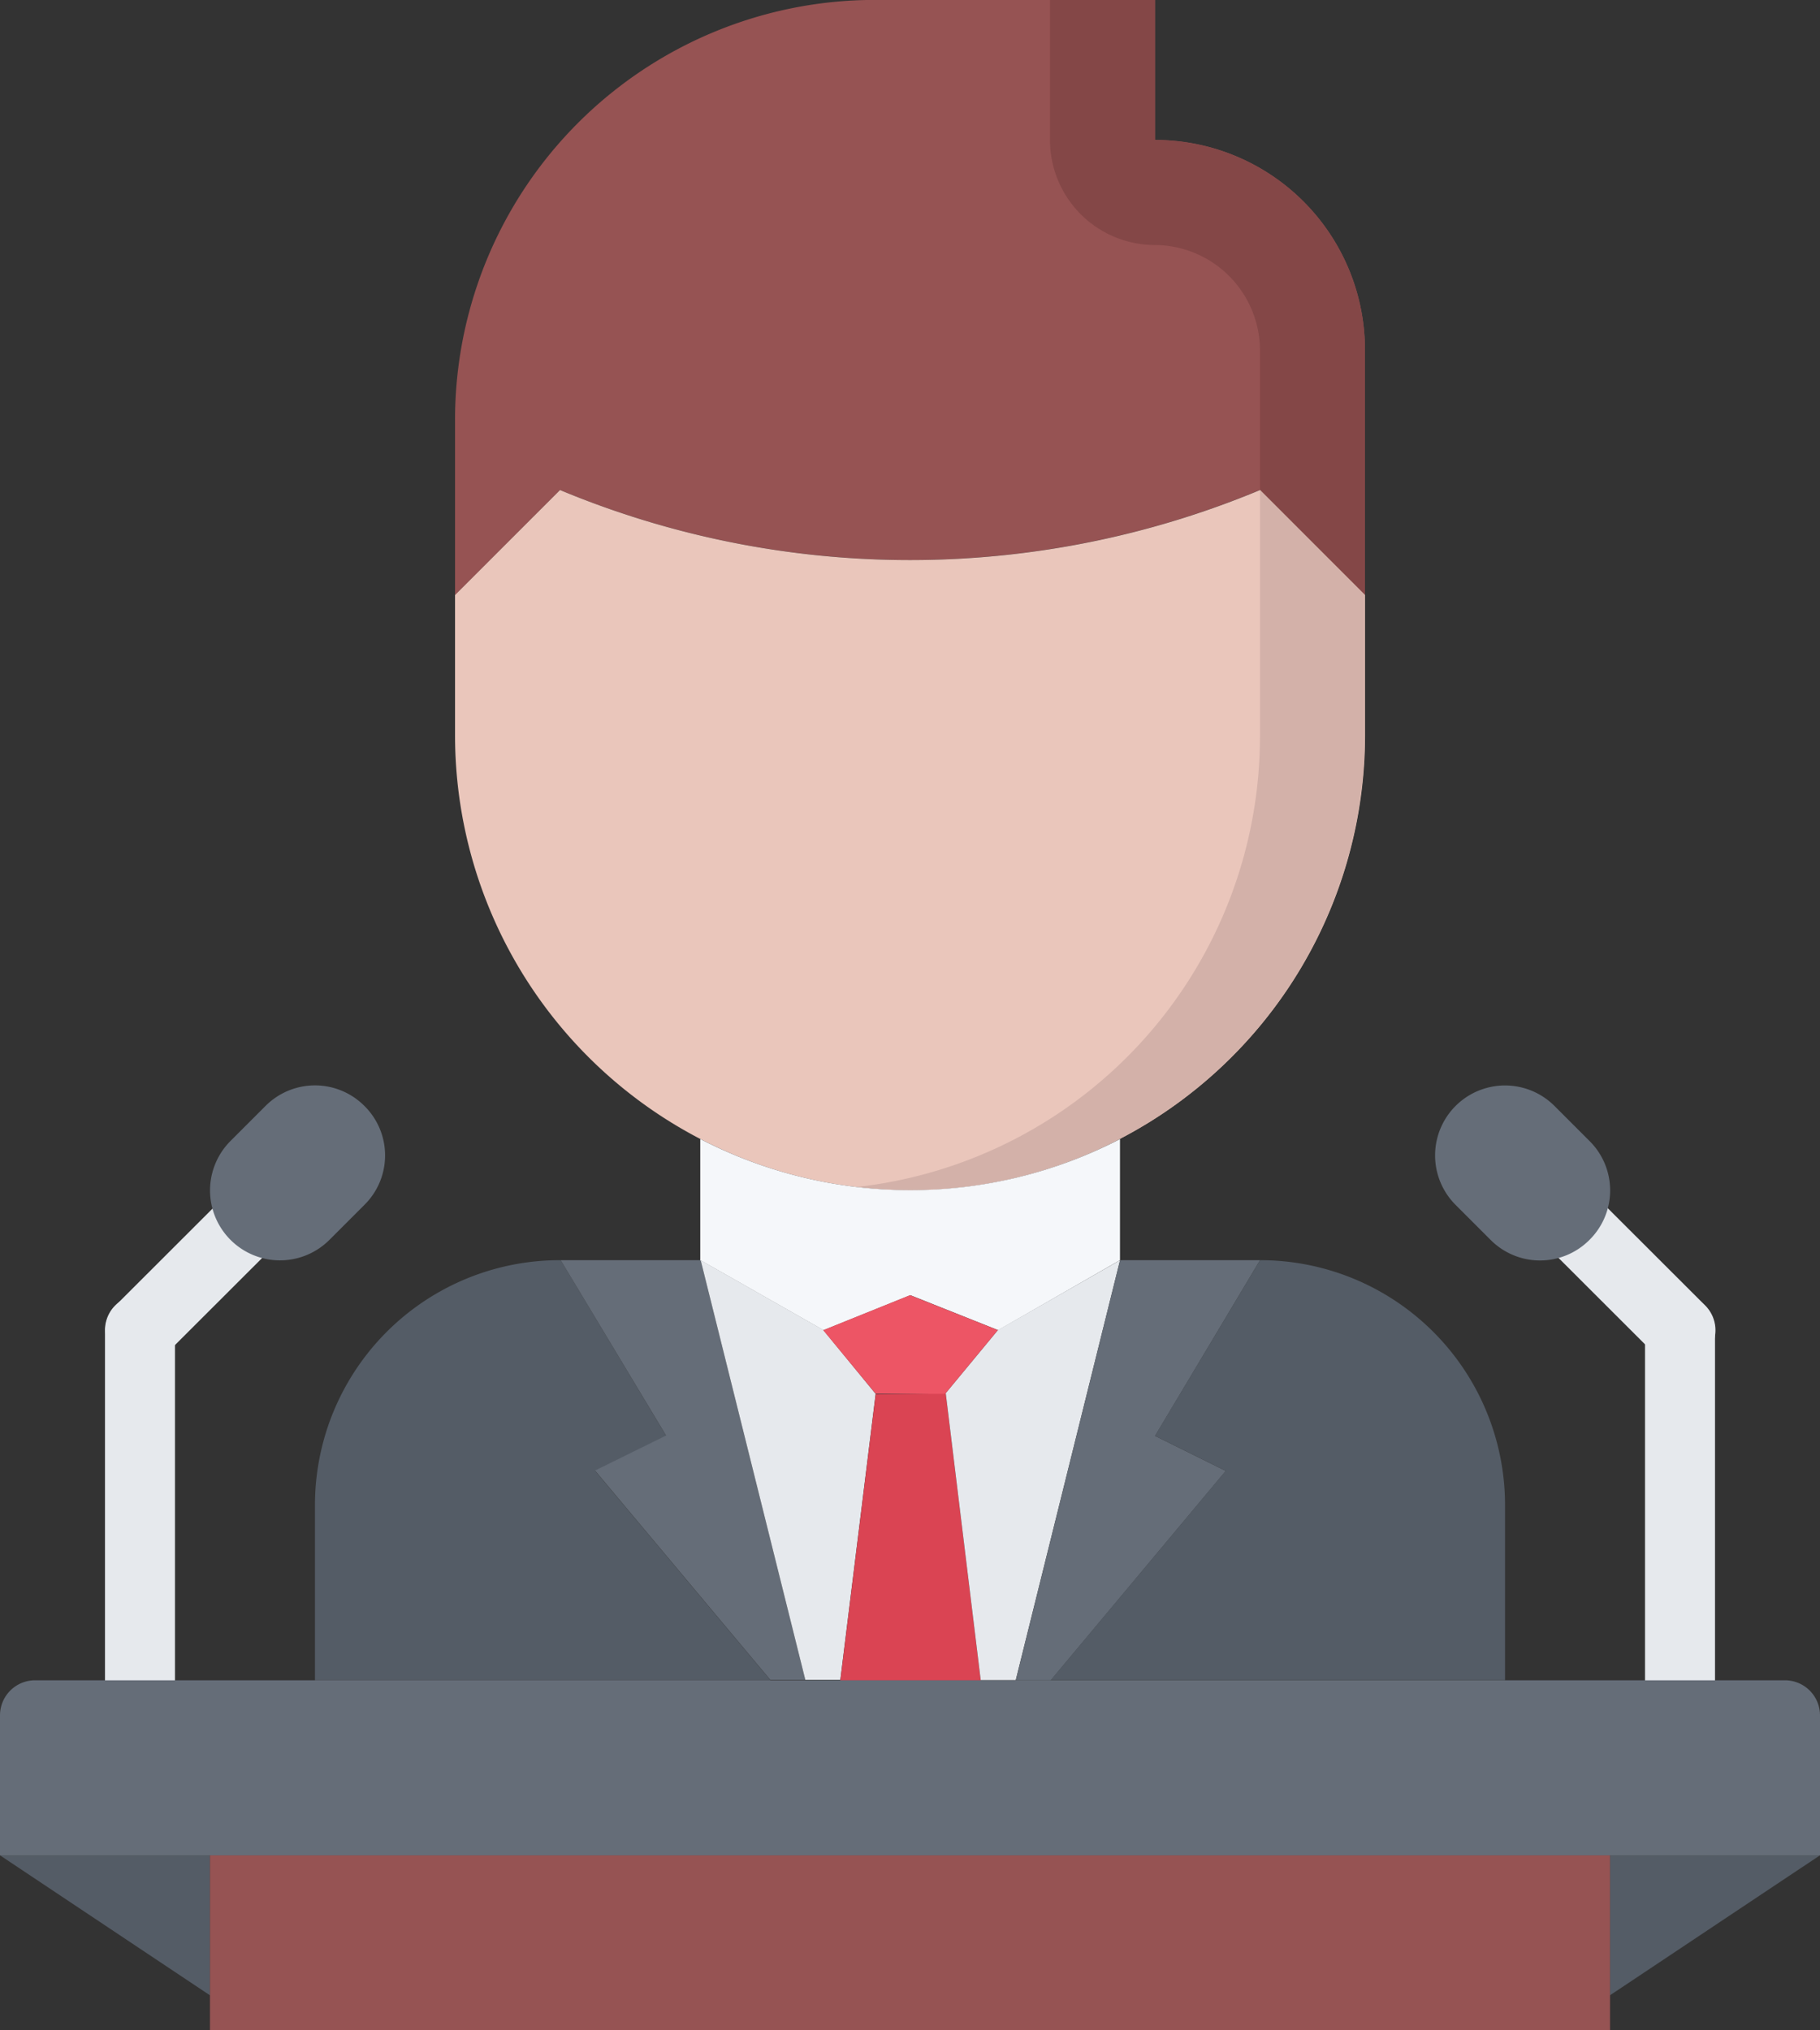 <svg xmlns="http://www.w3.org/2000/svg" width="22.414" height="25" viewBox="0 0 22.414 25"><rect x="0" y="0" width="22.414" height="25" fill="#333333" stroke="none"/><defs><style>.a{fill:#965353;}.b{fill:#844747;}.c{fill:#eac6bb;}.d{fill:#d3b1a9;}.e{fill:#545c66;}.f{fill:#656d78;}.g{fill:#e6e9ed;}.h{fill:#f5f7fa;}.i{fill:#da4453;}.j{fill:#ed5565;}</style></defs><g transform="translate(0 -5.177)"><path class="a" d="M105.293,38.042,104,39.336V37.18a5.171,5.171,0,0,1,5.172-5.173h3.448v1.724a2.586,2.586,0,0,1,2.586,2.586v3.017l-1.293-1.293a11.207,11.207,0,0,1-8.621,0Zm0,0" transform="translate(-98.396 -26.831)"/><path class="b" d="M241.293,35.025a1.3,1.3,0,0,1,1.293,1.293v1.724l1.293,1.293V36.318a2.586,2.586,0,0,0-2.586-2.586V32.008H240v1.724A1.293,1.293,0,0,0,241.293,35.025Zm0,0" transform="translate(-227.069 -26.831)"/><path class="c" d="M115.207,147.025a5.6,5.6,0,1,1-11.207,0V145.3l1.293-1.293a11.207,11.207,0,0,0,8.621,0l1.293,1.293Zm0,0" transform="translate(-98.396 -132.796)"/><path class="d" d="M200.942,144.008h0v3.016a5.585,5.585,0,0,1-4.957,5.564,5.675,5.675,0,0,0,.647.04,5.6,5.6,0,0,0,5.6-5.6V145.3Zm0,0" transform="translate(-185.425 -132.796)"/><path class="e" d="M75.026,320l1.3,2.164-.875.431,2.159,2.578H72v-2.155A3.015,3.015,0,0,1,75.017,320Zm0,0" transform="translate(-68.121 -299.306)"/><path class="f" d="M129.884,320l1.289,5.168h-.431l-2.159-2.578.875-.431L128.16,320h1.716Zm0,0" transform="translate(-121.255 -299.306)"/><path class="g" d="M162.315,321.72v0l-.435,3.522h-.431l-1.289-5.168,1.509.858Zm0,0" transform="translate(-151.531 -299.38)"/><path class="h" d="M162.586,292.95a5.618,5.618,0,0,0,2.586-.629v1.491l-1.5.862-1.082-.431-1.069.431-1.509-.858-.009,0V292.32A5.618,5.618,0,0,0,162.586,292.95Zm0,0" transform="translate(-151.379 -273.118)"/><path class="i" d="M193.376,350.4l.431,3.535h-1.729l.435-3.522Zm0,0" transform="translate(-181.729 -328.066)"/><path class="g" d="M218.307,320l-1.285,5.172h-.431l-.431-3.535.642-.776Zm0,0" transform="translate(-204.513 -299.306)"/><path class="f" d="M233.876,322.164l.871.431-2.155,2.578h-.431L233.445,320h1.724Zm0,0" transform="translate(-219.651 -299.306)"/><path class="e" d="M242.738,320a3.015,3.015,0,0,1,3.017,3.017v2.155H240.16l2.155-2.578-.871-.431Zm0,0" transform="translate(-227.22 -299.306)"/><path class="e" d="M370.571,456l-2.587,1.724h0V456Zm0,0" transform="translate(-348.157 -427.978)"/><path class="e" d="M2.586,456v1.724h0L0,456Zm0,0" transform="translate(0 -427.978)"/><path class="a" d="M65.242,457.724v.431H48V456H65.242Zm0,0" transform="translate(-45.414 -427.978)"/><g transform="translate(1.293 19.581)"><path class="g" d="M24.436,301.747a.431.431,0,0,1-.3-.736l1.546-1.544a.431.431,0,0,1,.61.609l-1.546,1.544A.43.43,0,0,1,24.436,301.747Zm0,0" transform="translate(-24.005 -299.341)"/><path class="g" d="M24.439,333.173a.431.431,0,0,1-.431-.431v-4.311a.431.431,0,0,1,.862,0v4.311A.431.431,0,0,1,24.439,333.173Zm0,0" transform="translate(-24.008 -326.456)"/><path class="g" d="M349.294,301.747a.43.43,0,0,1-.3-.126l-1.546-1.544a.431.431,0,1,1,.61-.609l1.546,1.544a.431.431,0,0,1-.3.736Zm0,0" transform="translate(-329.897 -299.341)"/><path class="g" d="M376.439,333.173a.431.431,0,0,1-.431-.431v-4.311a.431.431,0,0,1,.862,0v4.311A.431.431,0,0,1,376.439,333.173Zm0,0" transform="translate(-357.042 -326.456)"/></g><path class="j" d="M189.661,329.215l.008-.009.642-.776L189.229,328l-1.069.431.647.784Zm0,0" transform="translate(-178.022 -306.875)"/><path class="f" d="M21.983,416H.431a.432.432,0,0,0-.431.431v1.724H22.414v-1.724A.432.432,0,0,0,21.983,416Zm0,0" transform="translate(0 -390.133)"/><path class="f" d="M329.888,281.951a.858.858,0,0,1-1.216,0l-.431-.431a.861.861,0,0,1,1.216-1.22l.431.431A.856.856,0,0,1,329.888,281.951Zm0,0" transform="translate(-310.314 -261.506)"/><path class="f" d="M49.873,280.3a.856.856,0,0,1,0,1.22l-.431.431a.861.861,0,0,1-1.216-1.22l.431-.431A.859.859,0,0,1,49.873,280.3Zm0,0" transform="translate(-45.386 -261.506)"/></g></svg>